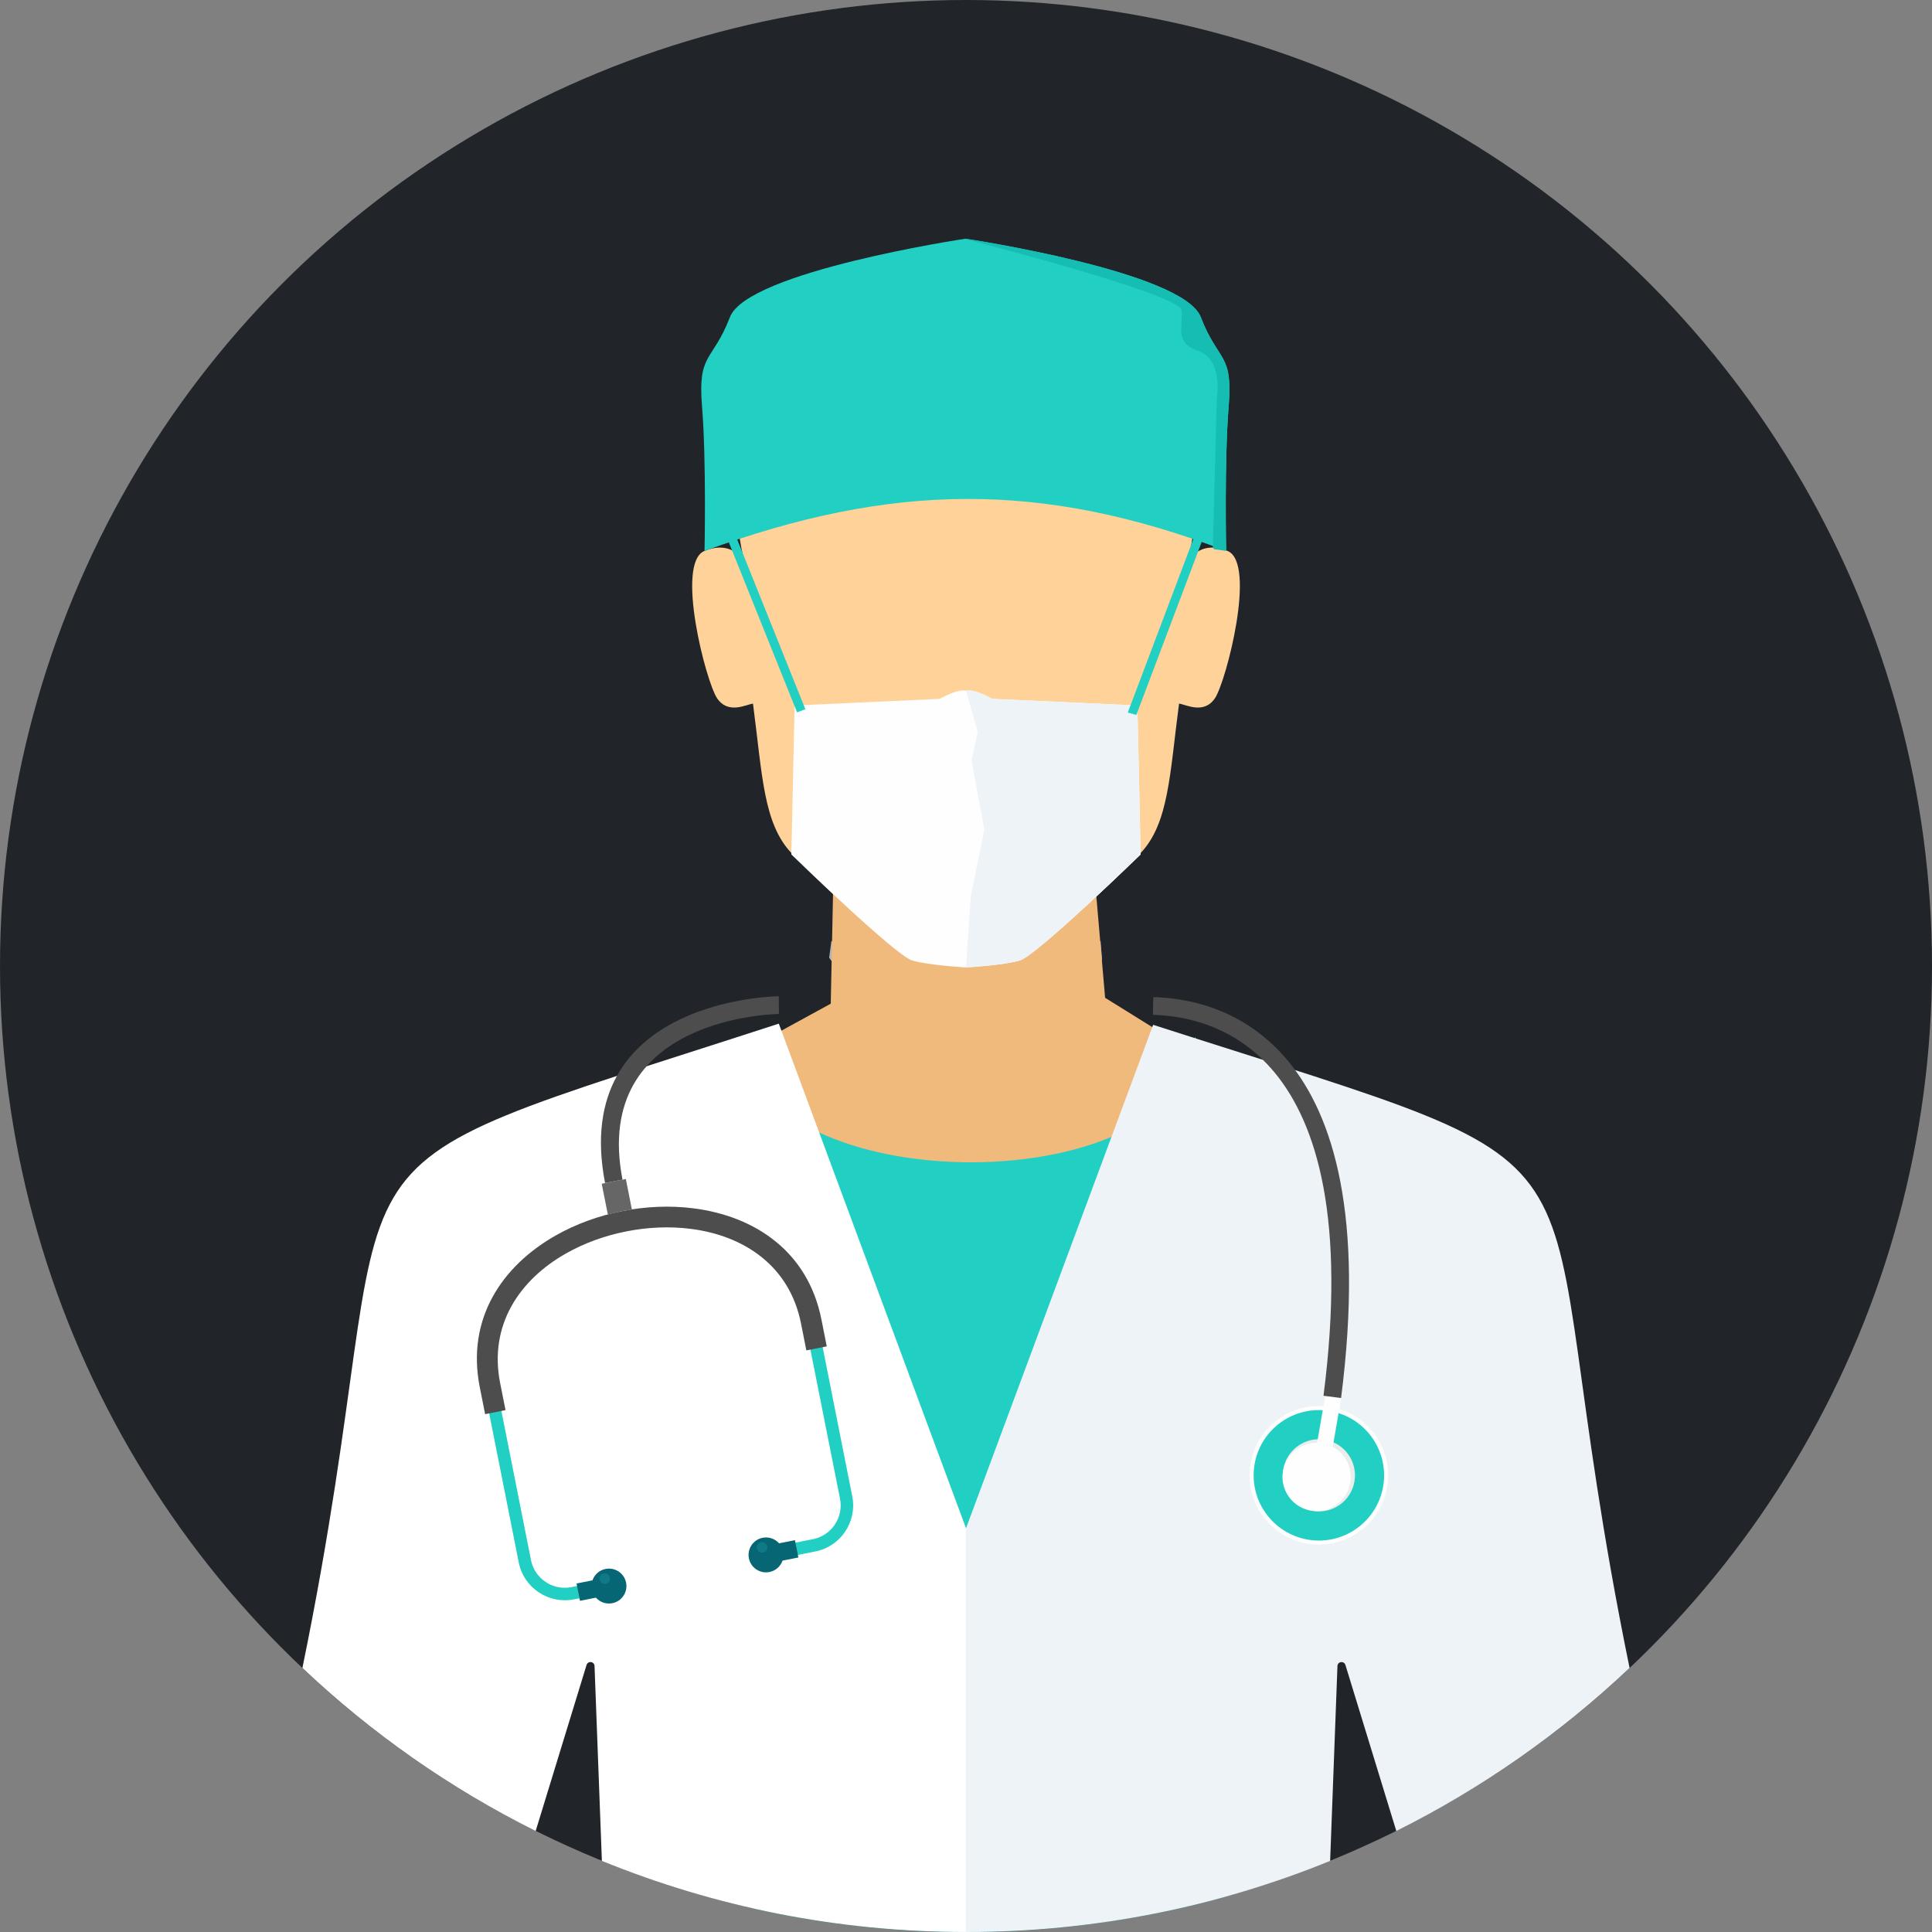 <?xml version="1.0" encoding="iso-8859-1"?>
<!-- Uploaded to: SVG Repo, www.svgrepo.com, Generator: SVG Repo Mixer Tools -->
<svg height="800px" width="800px" version="1.1" id="Layer_1" xmlns="http://www.w3.org/2000/svg" xmlns:xlink="http://www.w3.org/1999/xlink" 
	 viewBox="0 0 512 512" xml:space="preserve">
<rect x="0" y="0" width="512" height="512" fill="#808080" stroke="none"/>
<circle style="fill:#21252908;" cx="256" cy="256" r="256"/>
<path style="fill:#B3B3B3;" d="M220.316,249.432c23.787,0,47.569,0,71.356,0l0.388,4.877l-34.872,52.862l-37.458-53.389l0.582-4.35
	H220.316z"/>
<path style="fill:#F0BA7D;" d="M220.777,236.167l-0.619,29.819l-50.589,27.666v101.405h85.166h85.152V293.652l-47.019-29.223
	l-2.582-29.814l-69.508,1.557V236.167z"/>
<path style="fill:#FED298;" d="M197.401,149.214c0,0-2.9-6.374-10.688-3.215c-7.787,3.155,0.351,34.65,3.326,39.047
	c2.974,4.392,7.764,1.603,9.51,1.427c2.48,18.775,2.702,31.717,10.217,39.634c7.117,7.496,23.417,22.776,32.003,28.1
	c5.815,1.229,10.152,1.949,14.235,2.166c4.078-0.217,8.42-0.937,14.235-2.166c8.586-5.326,24.886-20.605,32.003-28.1
	c7.514-7.917,7.737-20.853,10.217-39.634c1.746,0.176,6.531,2.965,9.51-1.427c2.974-4.392,11.117-35.888,3.326-39.047
	c-7.787-3.159-10.688,3.215-10.688,3.215s7.7-24.734-5.986-49.079c-9.376-16.687-30.766-25.339-52.612-25.976
	c-21.846,0.633-43.237,9.288-52.612,25.976c-13.685,24.345-5.986,49.079-5.986,49.079L197.401,149.214L197.401,149.214z"/>
<path style="fill:#21D0C3;" d="M195.35,274.761c5.445,44.982,121.031,43.708,121.298,0.005l38.013,64.612l-30.105,163.324
	C302.733,508.753,279.75,512,256,512c-19.371,0-38.229-2.166-56.368-6.24l-53.956-161.223l49.68-69.776L195.35,274.761
	L195.35,274.761z"/>
<path style="fill:#FFFFFF;" d="M206.385,271.279c-134.374,43.699-95.863,22.387-126.24,170.746
	c18.267,17.274,39.08,31.879,61.813,43.209l13.487-44.008c0.157-0.503,0.638-0.817,1.16-0.758s0.919,0.48,0.951,1.007l1.949,51.689
	c29.782,12.133,62.353,18.83,96.5,18.83V405.006l-49.615-133.732L206.385,271.279z"/>
<path style="fill:#EEF3F7;" d="M305.587,271.584c134.484,43.277,95.891,22.096,126.268,170.442
	c-18.267,17.274-39.084,31.879-61.817,43.214l-13.487-44.008c-0.153-0.503-0.638-0.822-1.164-0.758
	c-0.522,0.065-0.919,0.485-0.947,1.007l-1.94,51.689C322.718,505.303,290.142,512,256.005,512V405.011l49.587-133.427H305.587z"/>
<path style="fill:#FEFEFE;" d="M346.394,409.066c-9.991-1.723-16.692-11.224-14.965-21.21c1.723-9.99,11.224-16.692,21.21-14.97
	c9.991,1.723,16.692,11.224,14.965,21.214c-1.723,9.99-11.224,16.692-21.214,14.965h0.004V409.066z"/>
<path style="fill:#21D0C3;" d="M346.574,408.013c-9.409-1.626-15.717-10.567-14.096-19.976c1.626-9.409,10.567-15.722,19.976-14.096
	s15.717,10.572,14.096,19.981C364.924,403.329,355.983,409.639,346.574,408.013z"/>
<path style="fill:#EBECEC;" d="M347.891,400.406c-5.201-0.896-8.697-5.852-7.797-11.052c0.896-5.206,5.848-8.697,11.052-7.797
	c5.205,0.9,8.697,5.848,7.797,11.052C358.047,397.815,353.095,401.306,347.891,400.406z"/>
<path style="fill:#FEFEFE;" d="M349.012,382.578l4.203,0.726l2.259-13.089l-4.203-0.726L349.012,382.578z"/>
<path style="fill:#21D0C3;" d="M208.237,412.701l7.875-1.561c3.348-0.665,6.12-2.637,7.885-5.28
	c1.765-2.643,2.531-5.958,1.866-9.302l-9.261-46.668c-3.496-17.612-17.274-26.59-33.015-28.581
	c-6.032-0.763-12.355-0.485-18.484,0.73c-6.129,1.21-12.073,3.371-17.357,6.379c-13.755,7.834-23.025,21.375-19.524,39.015
	l9.261,46.668c0.665,3.348,2.637,6.115,5.28,7.885l0.005-0.005c2.642,1.769,5.953,2.531,9.298,1.87l7.871-1.561l-0.642-3.247
	l-7.875,1.561c-2.452,0.485-4.886-0.074-6.822-1.367l0,0c-1.94-1.297-3.385-3.331-3.875-5.783l-9.261-46.668
	c-3.178-16.004,5.317-28.341,17.902-35.505c4.974-2.835,10.581-4.868,16.374-6.018c5.788-1.146,11.75-1.404,17.436-0.689
	c14.406,1.819,27.01,9.982,30.179,25.957l9.265,46.668c0.485,2.452-0.079,4.882-1.371,6.822c-1.297,1.935-3.331,3.385-5.783,3.87
	l-7.875,1.561l0.642,3.247h0.006V412.701z"/>
<path style="fill:#4D4D4D;" d="M219.101,356.8l-1.418-7.131c-3.603-18.157-17.777-27.412-33.962-29.458
	c-6.148-0.776-12.59-0.499-18.831,0.739c-6.245,1.234-12.3,3.436-17.68,6.498c-14.147,8.055-23.671,22.004-20.064,40.188
	l1.418,7.131l5.404-1.076l-1.418-7.127c-3.067-15.459,5.168-27.393,17.362-34.336c4.872-2.776,10.369-4.767,16.046-5.893
	c5.677-1.127,11.52-1.381,17.09-0.675c13.963,1.765,26.165,9.653,29.232,25.08l1.413,7.131L219.101,356.8z"/>
<g>
	<path style="fill:#076673;" d="M153.704,424.234l4.213-0.836c1.058,1.187,2.693,1.796,4.364,1.464
		c2.508-0.499,4.138-2.933,3.64-5.441c-0.494-2.503-2.933-4.134-5.441-3.635c-1.672,0.332-2.951,1.52-3.473,3.021l-4.213,0.836
		L153.704,424.234z"/>
	<path style="fill:#076673;" d="M211.586,412.747l-4.208,0.836c-0.522,1.496-1.801,2.688-3.473,3.021
		c-2.508,0.494-4.942-1.132-5.441-3.64c-0.494-2.503,1.132-4.942,3.635-5.436c1.668-0.332,3.308,0.281,4.36,1.464l4.213-0.836
		l0.91,4.591L211.586,412.747L211.586,412.747z"/>
</g>
<path style="fill:#666666;" d="M167.458,320.534l-1.607-8.097l-3.196,0.638l-3.192,0.633l1.626,8.175
	c1.215-0.355,2.448-0.656,3.695-0.9c0.887-0.176,1.779-0.323,2.674-0.443V320.534z"/>
<g>
	<path style="fill:#0F7986;" d="M160.562,419.731c0.758-0.153,1.252-0.891,1.099-1.644c-0.148-0.758-0.887-1.252-1.644-1.104
		c-0.758,0.153-1.252,0.887-1.099,1.644c0.153,0.758,0.887,1.252,1.645,1.099L160.562,419.731L160.562,419.731z"/>
	<path style="fill:#0F7986;" d="M202.219,411.449c0.758-0.148,1.247-0.887,1.099-1.644c-0.153-0.763-0.887-1.252-1.644-1.104
		c-0.758,0.153-1.252,0.887-1.099,1.649c0.148,0.758,0.887,1.247,1.649,1.099L202.219,411.449L202.219,411.449z"/>
</g>
<path style="fill:#FEFEFE;" d="M347.378,400.318c-4.923-0.85-8.226-5.528-7.377-10.453c0.85-4.919,5.528-8.221,10.453-7.372
	c4.923,0.85,8.226,5.528,7.377,10.453c-0.85,4.923-5.533,8.226-10.453,7.377V400.318z"/>
<g>
	<path style="fill:#4D4D4D;" d="M206.432,268.715c-0.143,0-49.86,0.416-41.463,43.91l-4.623,0.882
		c-9.469-49.037,45.873-49.49,46.031-49.49L206.432,268.715z"/>
	<path style="fill:#4D4D4D;" d="M305.643,264.245c8.11,0.217,23.792,2.429,35.86,17.113c11.81,14.364,20.092,40.751,13.898,89.129
		l-4.66-0.591c5.99-46.821-1.751-72.029-12.868-85.554c-10.859-13.21-25.02-15.2-32.345-15.399l0.111-4.697h0.004V264.245z"/>
</g>
<path style="fill:#FEFEFE;" d="M256,256.369c0,0-9.847-0.522-14.281-1.833c-4.434-1.311-32.003-28.1-32.003-28.1l0.863-39.477
	l38.498-1.756c0,0,4.582-2.73,6.923-2.153c2.346-0.577,6.923,2.153,6.923,2.153l38.498,1.756l0.863,39.477
	c0,0-27.569,26.789-32.004,28.1C265.847,255.847,256,256.369,256,256.369z"/>
<path style="fill:#EEF3F7;" d="M256,183.051l3.118,10.887l-1.658,7.602l3.413,18.327l-3.589,17.524l-1.288,18.979
	c0,0,9.847-0.522,14.281-1.833c4.434-1.311,32.004-28.1,32.004-28.1l-0.863-39.477l-38.498-1.756c0,0-4.582-2.73-6.923-2.153H256z"
	/>
<g>
	<path style="fill:#21D0C3;" d="M194.751,141.427l18.679,46.525l-2.194,0.836l-18.679-46.525L194.751,141.427z"/>
	<path style="fill:#21D0C3;" d="M318.723,142.928l-17.579,46.543l-2.268-0.638l17.579-46.543L318.723,142.928z"/>
	<path style="fill:#21D0C3;" d="M255.829,63.263c0,0-57.697,8.655-62.376,20.756s-8.577,9.353-7.409,23.653
		c1.169,14.3,0.665,38.331,0.665,38.331c49.485-18.041,89.207-18.696,138.235,0c0,0-0.503-24.031,0.665-38.331
		c1.169-14.3-2.73-11.551-7.409-23.653c-4.679-12.101-62.376-20.756-62.376-20.756S255.829,63.263,255.829,63.263z"/>
</g>
<path style="fill:#15BDB2;" d="M255.829,63.263l-0.281,0.042c0,0,56.964,14.485,57.55,18.881c0.587,4.397-2.171,8.554,4.485,10.817
	c6.656,2.264,4.872,12.651,4.872,12.651l-1.035,39.518l0.323,0.378l3.206,0.443c0,0-0.503-24.031,0.665-38.331
	s-2.73-11.551-7.409-23.653c-4.679-12.101-62.376-20.756-62.376-20.756L255.829,63.263L255.829,63.263z"/>
</svg>